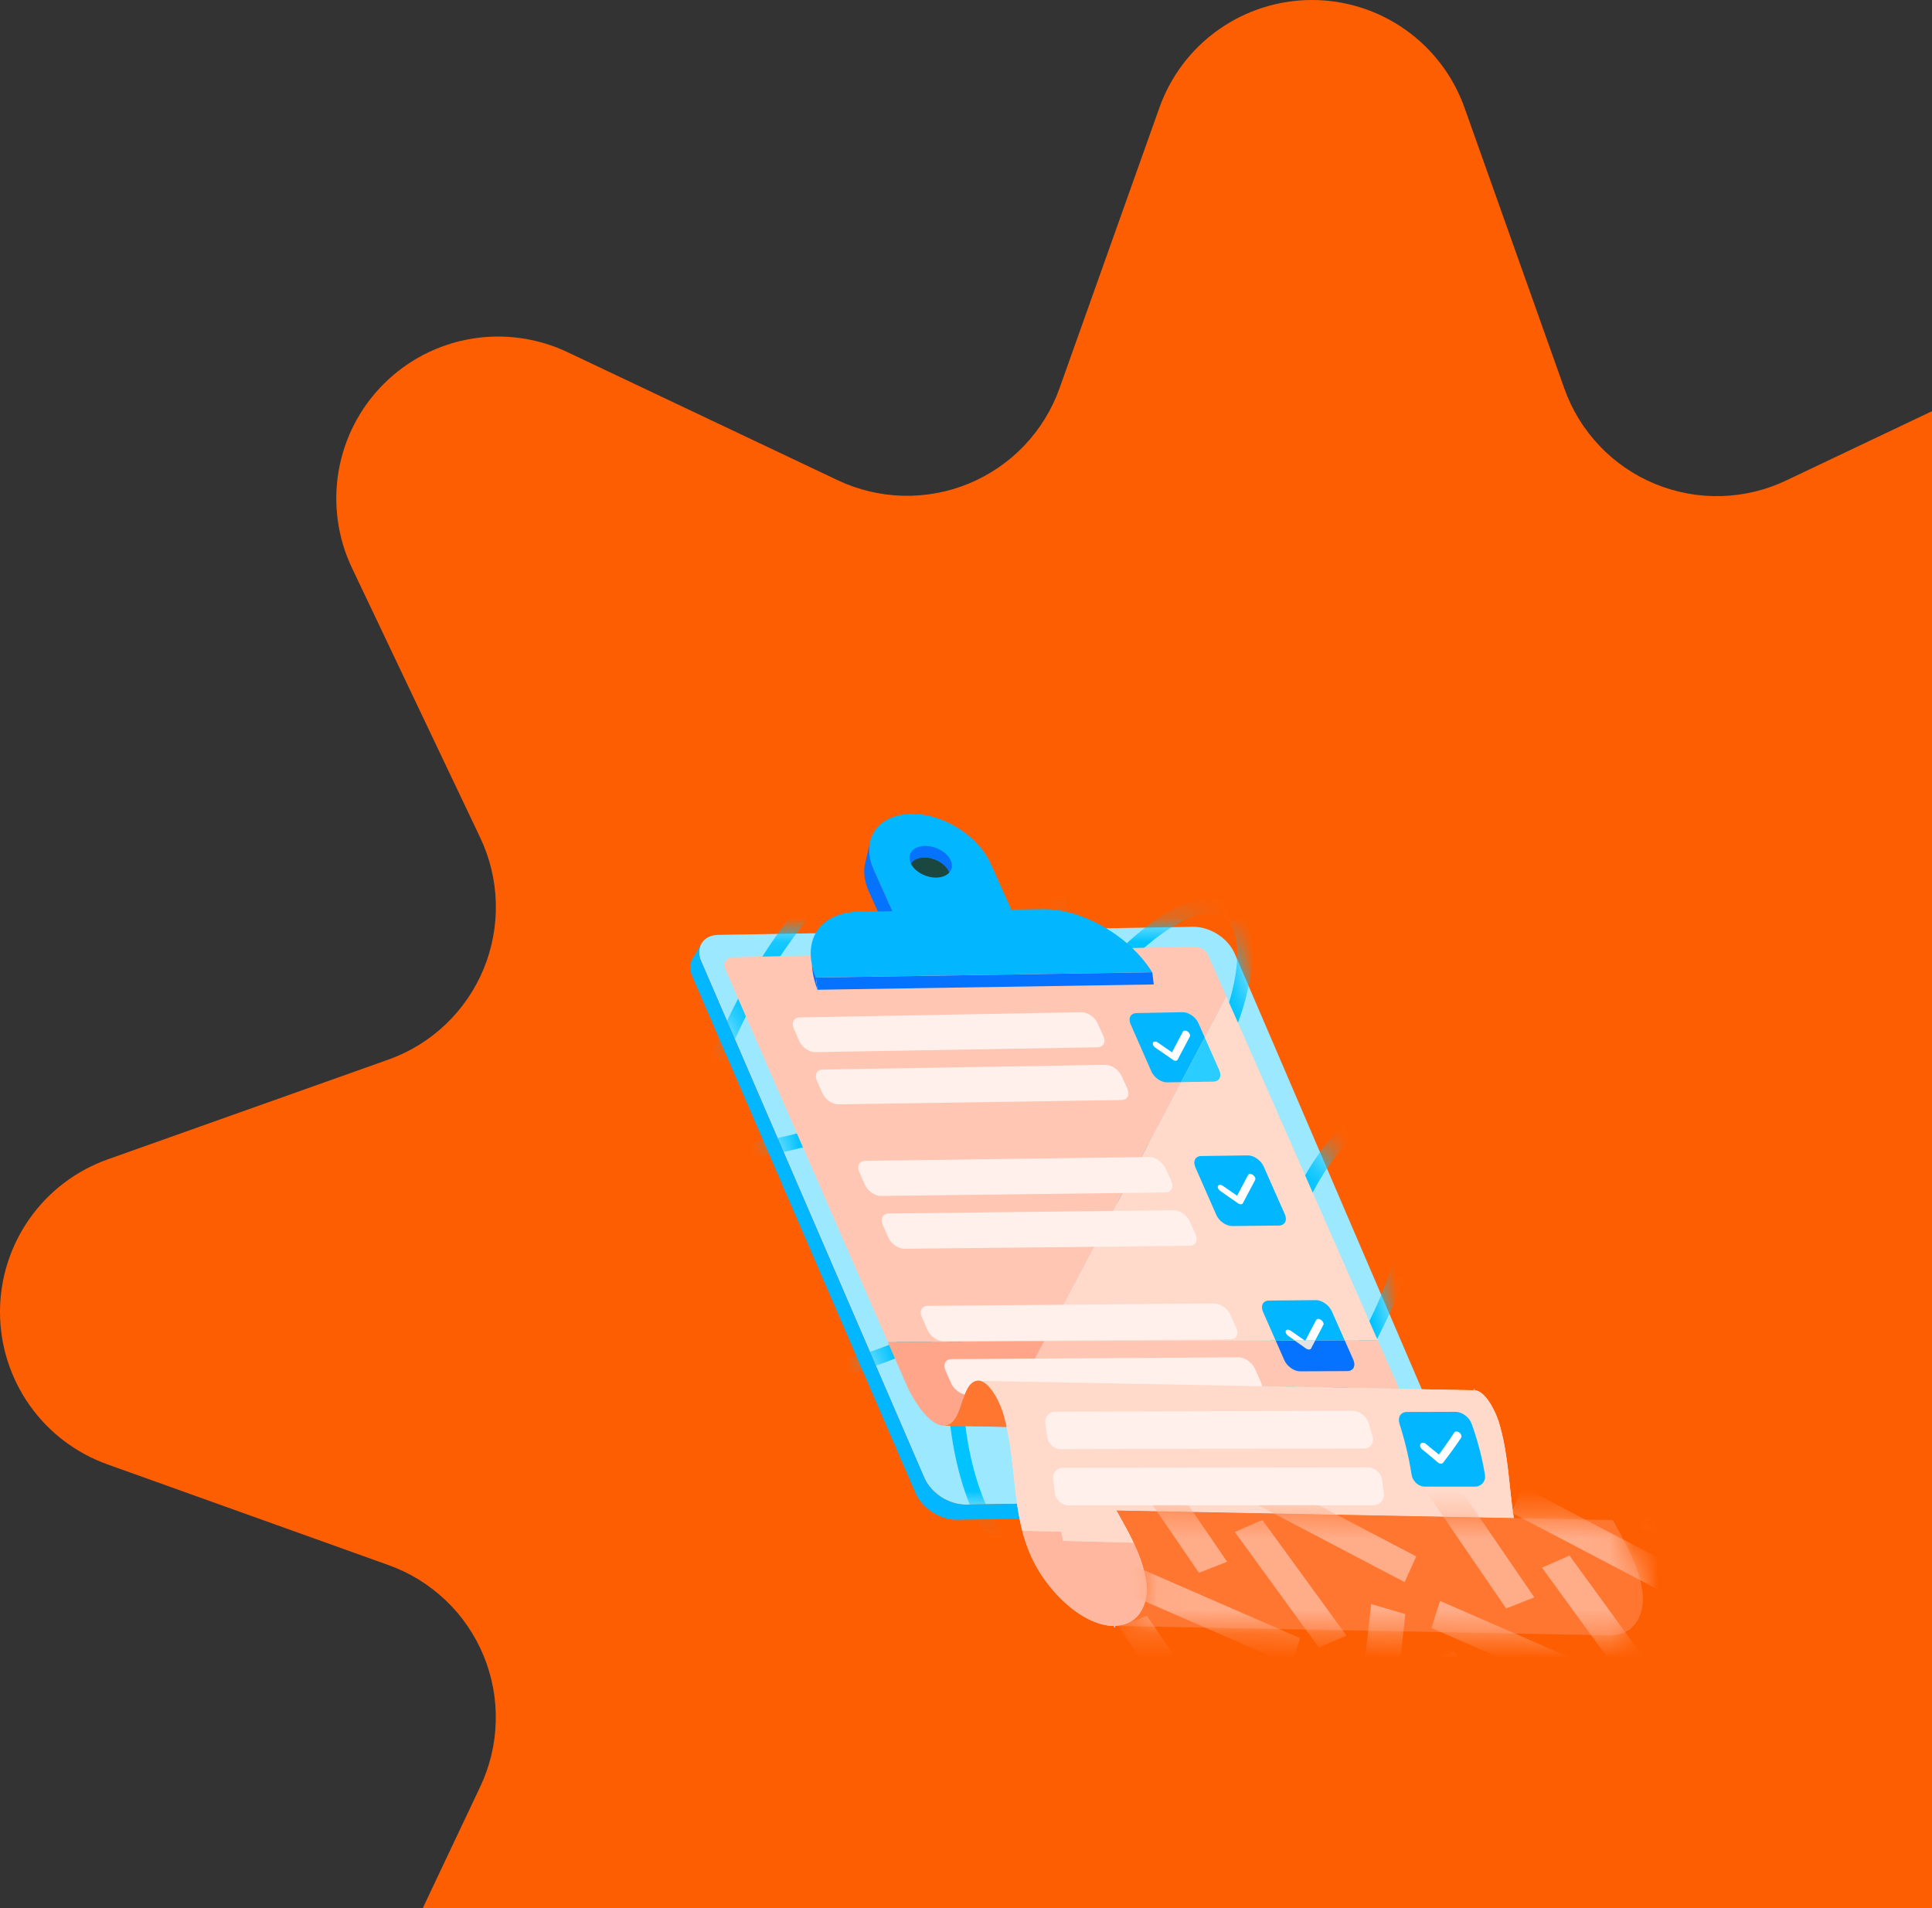 <svg width="81" height="80" viewBox="0 0 81 80" fill="none" xmlns="http://www.w3.org/2000/svg">
<rect x="0" y="0" width="81" height="80" fill="#333333" stroke="none"/>
<g clip-path="url(#clip0_6861_106570)">
<path d="M61.4 4.516L65.587 16.295C65.906 17.191 66.41 18.011 67.067 18.699C67.723 19.388 68.517 19.931 69.397 20.292C70.278 20.654 71.224 20.827 72.175 20.799C73.126 20.771 74.06 20.543 74.918 20.13L86.211 14.763C91.975 12.024 97.99 18.039 95.251 23.809L89.884 35.096C89.476 35.954 89.253 36.888 89.229 37.837C89.205 38.786 89.38 39.73 89.744 40.608C90.107 41.485 90.651 42.276 91.34 42.93C92.028 43.584 92.846 44.086 93.741 44.404L105.515 48.592C106.836 49.061 107.979 49.928 108.788 51.073C109.596 52.218 110.03 53.585 110.03 54.987C110.03 56.389 109.596 57.757 108.788 58.902C107.979 60.047 106.836 60.914 105.515 61.383L93.741 65.57C92.847 65.888 92.029 66.39 91.341 67.044C90.653 67.698 90.11 68.488 89.746 69.365C89.383 70.242 89.207 71.185 89.231 72.133C89.255 73.082 89.477 74.015 89.884 74.873L95.251 86.166C95.85 87.431 96.044 88.851 95.805 90.23C95.567 91.61 94.907 92.882 93.917 93.872C92.927 94.862 91.655 95.522 90.275 95.761C88.895 95.999 87.476 95.806 86.211 95.206L74.918 89.839C74.06 89.432 73.127 89.21 72.178 89.186C71.23 89.163 70.286 89.338 69.41 89.702C68.533 90.065 67.742 90.609 67.089 91.297C66.435 91.985 65.933 92.802 65.615 93.696L61.428 105.47C60.959 106.791 60.092 107.934 58.947 108.743C57.801 109.552 56.434 109.986 55.032 109.986C53.63 109.986 52.263 109.552 51.117 108.743C49.972 107.934 49.105 106.791 48.636 105.47L44.449 93.696C44.131 92.802 43.629 91.983 42.975 91.295C42.321 90.606 41.529 90.062 40.652 89.699C39.775 89.335 38.831 89.16 37.882 89.184C36.932 89.208 35.998 89.431 35.141 89.839L23.853 95.206C18.084 97.945 12.069 91.93 14.808 86.166L20.13 74.918C20.538 74.061 20.761 73.128 20.785 72.179C20.81 71.23 20.635 70.287 20.272 69.41C19.909 68.533 19.366 67.742 18.678 67.089C17.99 66.435 17.172 65.933 16.278 65.615L4.516 61.4C3.195 60.931 2.051 60.064 1.243 58.919C0.434 57.773 0 56.406 0 55.004C0 53.602 0.434 52.235 1.243 51.09C2.051 49.944 3.195 49.078 4.516 48.608L16.295 44.421C17.188 44.101 18.004 43.597 18.69 42.942C19.376 42.287 19.917 41.495 20.279 40.618C20.64 39.741 20.813 38.798 20.788 37.85C20.762 36.901 20.538 35.969 20.13 35.113L14.763 23.826C14.157 22.558 13.959 21.133 14.197 19.748C14.435 18.363 15.097 17.086 16.091 16.094C17.086 15.101 18.364 14.441 19.749 14.206C21.135 13.971 22.559 14.171 23.826 14.78L35.113 20.13C35.97 20.538 36.904 20.761 37.853 20.786C38.802 20.81 39.745 20.635 40.623 20.272C41.5 19.909 42.291 19.366 42.946 18.678C43.6 17.99 44.102 17.173 44.421 16.278L48.608 4.516C49.078 3.195 49.944 2.051 51.09 1.243C52.235 0.434 53.602 0 55.004 0C56.406 0 57.773 0.434 58.919 1.243C60.064 2.051 60.931 3.195 61.4 4.516Z" fill="#FE5E02"/>
</g>
<path d="M33.835 41.345C33.872 41.52 33.928 41.702 34.006 41.888L47.961 41.668H48.104C47.91 41.354 47.669 41.054 47.395 40.779C46.355 39.727 44.831 39.001 43.5 39.019L42.194 39.036L41.333 37.118C40.782 35.892 39.238 34.958 37.883 35.032C37.206 35.068 36.705 35.35 36.442 35.774C36.442 35.799 36.446 35.827 36.45 35.852C36.475 36.054 36.535 36.265 36.632 36.482L37.404 38.201L36.799 38.208L37.2 39.102L35.83 39.121C34.932 39.134 34.294 39.482 33.988 40.035C33.788 40.397 33.729 40.845 33.834 41.345H33.835Z" fill="#0573FF"/>
<path d="M29.392 40.289L38.748 61.95C39.034 62.612 39.786 63.095 40.509 63.083L60.367 62.754C60.527 62.751 60.667 62.715 60.783 62.652C60.896 62.593 60.986 62.509 61.049 62.409C61.177 62.21 61.197 61.943 61.076 61.663L51.772 39.995C51.488 39.332 50.734 38.847 50.011 38.859L30.102 39.196C29.769 39.202 29.517 39.354 29.397 39.582L29.384 39.603C29.337 39.7 29.31 39.813 29.313 39.932C29.313 40.046 29.339 40.166 29.393 40.29L29.392 40.289Z" fill="#9CE8FF"/>
<mask id="mask0_6861_106570" style="mask-type:luminance" maskUnits="userSpaceOnUse" x="29" y="38" width="33" height="26">
<path d="M29.392 40.289L38.748 61.95C39.034 62.612 39.786 63.095 40.509 63.083L60.367 62.754C60.527 62.751 60.667 62.715 60.783 62.652C60.896 62.593 60.986 62.509 61.049 62.409C61.177 62.21 61.197 61.943 61.076 61.663L51.772 39.995C51.488 39.332 50.734 38.847 50.011 38.859L30.102 39.196C29.769 39.202 29.517 39.354 29.397 39.582L29.384 39.603C29.337 39.7 29.31 39.813 29.313 39.932C29.313 40.046 29.339 40.166 29.393 40.29L29.392 40.289Z" fill="white"/>
</mask>
<g mask="url(#mask0_6861_106570)">
<path d="M57.517 63.146C53.477 60.614 51.835 53.501 55.739 48.296C57.076 46.567 58.783 46.15 59.277 47.993C59.803 49.622 58.889 53.139 57.717 55.474C55.654 59.765 51.543 64.755 47.111 66.305C39.819 68.159 38.665 57.266 41.308 49.685C42.23 46.962 43.725 44.134 45.65 41.735C46.908 40.172 48.706 38.377 50.323 38.018C52.666 37.675 52.408 40.569 51.656 42.642C49.441 48.319 43.417 54.255 37.595 56.594C24.702 61.803 27.553 46.767 32.885 39.294C34.062 37.629 35.384 36.25 36.792 35.386C39.033 33.964 41.637 33.978 43.142 35.295C46.652 38.266 42.222 44.669 36.242 46.913C32.801 48.344 29.247 48.643 26.008 48.563" stroke="#00C3FF" stroke-width="0.626" stroke-miterlimit="10"/>
</g>
<path d="M29.02 40.924L38.377 62.584C38.662 63.245 39.415 63.73 40.137 63.718L59.995 63.388C60.343 63.383 60.601 63.219 60.717 62.975L61.049 62.409C60.986 62.509 60.896 62.593 60.784 62.652C60.667 62.713 60.527 62.75 60.367 62.753L40.509 63.083C39.786 63.094 39.034 62.611 38.749 61.95L29.392 40.289C29.338 40.165 29.313 40.044 29.312 39.931C29.309 39.812 29.336 39.7 29.383 39.602L29.081 40.122L29.075 40.132C28.921 40.337 28.887 40.622 29.019 40.924H29.02Z" fill="#02B6FF"/>
<path d="M57.76 56.189L43.772 56.238L51.416 41.778L57.733 56.127L57.739 56.139L57.76 56.189Z" fill="#FFDACA"/>
<path d="M51.416 41.778L43.773 56.236L37.218 56.259L37.19 56.19L37.104 55.996L30.411 40.639C30.297 40.378 30.448 40.141 30.732 40.135L50.078 39.687C50.314 39.682 50.559 39.838 50.654 40.052L51.156 41.192L51.414 41.779L51.416 41.778Z" fill="#FFC7B3"/>
<path d="M58.659 58.229L42.879 57.928L43.772 56.238L57.76 56.189L58.658 58.227L58.659 58.229Z" fill="#FFC7B3"/>
<path d="M43.772 56.238L42.879 57.928L42.279 57.916L41.06 57.892C40.931 57.876 40.796 57.924 40.662 58.072C40.388 58.423 40.307 59.075 40.066 59.457C39.946 59.66 39.779 59.767 39.591 59.774H39.561C39.445 59.774 39.316 59.73 39.187 59.65C38.742 59.373 38.378 58.808 38.079 58.232L37.218 56.26L43.773 56.238H43.772Z" fill="#FFA68A"/>
<path d="M46.813 63.33C46.813 63.33 46.814 63.332 46.814 63.333" stroke="#CBD7EE" stroke-width="0.129" stroke-miterlimit="10"/>
<path d="M41.062 57.893C41.551 57.959 41.994 58.965 42.095 59.403C42.134 59.543 42.17 59.684 42.2 59.825C42.718 62.12 42.336 64.421 43.986 66.478C44.584 67.237 45.495 68.016 46.459 68.153C46.559 68.166 46.655 68.172 46.748 68.17H46.75C47.798 68.15 48.238 67.162 48.041 66.18C47.877 65.205 47.333 64.241 46.817 63.333L63.468 63.651C63.27 62.392 63.252 61.092 62.892 59.801C62.784 59.34 62.301 58.254 61.783 58.289H61.778L58.676 58.23H58.659L41.062 57.893Z" fill="#FFDACA"/>
<path d="M41.003 57.892L41.062 57.893" stroke="#CBD7EE" stroke-width="0.129" stroke-miterlimit="10"/>
<path d="M61.782 58.288L61.825 58.289" stroke="#CBD7EE" stroke-width="0.129" stroke-miterlimit="10"/>
<path d="M50.508 43.494L49.516 45.37L48.929 45.379C48.679 45.382 48.384 45.178 48.273 44.923L47.401 42.943C47.289 42.689 47.401 42.479 47.649 42.474L49.584 42.438C49.834 42.434 50.128 42.637 50.241 42.892L50.508 43.494Z" fill="#02B6FF"/>
<path d="M46.005 43.909L34.176 44.112C33.924 44.116 33.629 43.911 33.515 43.656L33.281 43.128C33.167 42.872 33.278 42.661 33.53 42.657L45.337 42.439C45.593 42.434 45.897 42.639 46.014 42.899L46.257 43.432C46.375 43.691 46.262 43.904 46.005 43.909Z" fill="#FFF0EB"/>
<path d="M47.012 46.12L35.15 46.301C34.898 46.305 34.602 46.1 34.486 45.843L34.251 45.314C34.137 45.057 34.248 44.845 34.5 44.842L46.341 44.645C46.598 44.641 46.902 44.848 47.02 45.107L47.264 45.643C47.383 45.903 47.27 46.116 47.012 46.121V46.12Z" fill="#FFF0EB"/>
<path d="M49.292 44.474C49.256 44.474 49.213 44.461 49.172 44.432L48.433 43.92C48.352 43.864 48.312 43.771 48.342 43.714C48.372 43.656 48.463 43.654 48.543 43.71L49.136 44.12L49.593 43.254C49.623 43.197 49.714 43.194 49.794 43.25C49.874 43.307 49.916 43.399 49.886 43.457L49.372 44.428C49.357 44.457 49.327 44.472 49.29 44.474H49.292Z" fill="white"/>
<path d="M53.615 51.383L51.659 51.404C51.407 51.406 51.11 51.199 50.996 50.941L50.116 48.94C50.002 48.682 50.115 48.47 50.365 48.468L52.315 48.441C52.566 48.438 52.864 48.644 52.978 48.904L53.866 50.908C53.981 51.167 53.868 51.38 53.615 51.383Z" fill="#02B6FF"/>
<path d="M48.854 49.996L36.932 50.141C36.679 50.143 36.38 49.936 36.264 49.677L36.028 49.144C35.913 48.885 36.025 48.673 36.278 48.669L48.178 48.51C48.436 48.507 48.741 48.716 48.86 48.977L49.106 49.517C49.225 49.779 49.112 49.994 48.853 49.996H48.854Z" fill="#FFF0EB"/>
<path d="M49.872 52.233L37.916 52.355C37.662 52.358 37.362 52.149 37.247 51.89L37.009 51.354C36.894 51.095 37.007 50.882 37.26 50.878L49.193 50.74C49.452 50.738 49.759 50.948 49.878 51.21L50.125 51.751C50.245 52.014 50.131 52.229 49.872 52.231V52.233Z" fill="#FFF0EB"/>
<path d="M52.024 50.492C51.988 50.492 51.944 50.478 51.903 50.45L51.156 49.929C51.075 49.873 51.034 49.779 51.065 49.72C51.096 49.661 51.186 49.661 51.268 49.717L51.866 50.134L52.326 49.263C52.357 49.204 52.447 49.203 52.53 49.26C52.612 49.318 52.653 49.41 52.623 49.469L52.107 50.447C52.092 50.476 52.06 50.491 52.024 50.492Z" fill="white"/>
<path d="M56.485 57.485L54.513 57.496C54.259 57.498 53.96 57.287 53.844 57.025L53.483 56.204L54.283 56.2L54.757 56.534C54.797 56.563 54.841 56.578 54.879 56.578C54.916 56.578 54.946 56.563 54.961 56.533L55.139 56.198L56.376 56.194L56.737 57.006C56.853 57.269 56.74 57.483 56.485 57.485Z" fill="#0573FF"/>
<path d="M56.376 56.194L55.139 56.198H54.73L54.72 56.217L54.695 56.199H54.282L53.481 56.203L52.953 55.002C52.839 54.741 52.951 54.529 53.203 54.527L55.168 54.51C55.422 54.508 55.721 54.718 55.838 54.98L56.375 56.193L56.376 56.194Z" fill="#02B6FF"/>
<path d="M51.578 56.153L39.562 56.237C39.307 56.238 39.005 56.028 38.89 55.766L38.651 55.226C38.535 54.965 38.647 54.752 38.903 54.749L50.895 54.65C51.155 54.648 51.463 54.861 51.583 55.125L51.831 55.671C51.952 55.935 51.839 56.152 51.577 56.153H51.578Z" fill="#FFF0EB"/>
<path d="M52.608 58.415L40.556 58.478C40.3 58.479 39.998 58.267 39.882 58.005L39.641 57.462C39.525 57.199 39.637 56.985 39.893 56.984L51.92 56.908C52.181 56.907 52.491 57.119 52.611 57.385L52.86 57.932C52.982 58.197 52.868 58.414 52.606 58.415H52.608Z" fill="#FFF0EB"/>
<path d="M54.116 55.794L54.696 56.199H54.283L54.005 56.005C53.922 55.948 53.881 55.852 53.911 55.794C53.942 55.735 54.034 55.735 54.115 55.794H54.116Z" fill="white"/>
<path d="M55.481 55.55L55.14 56.198H54.731L55.183 55.34C55.213 55.281 55.306 55.281 55.388 55.34C55.47 55.398 55.512 55.493 55.481 55.552V55.55Z" fill="white"/>
<path d="M46.808 63.332H46.816" stroke="#CBD7EE" stroke-width="0.129" stroke-miterlimit="10"/>
<path d="M46.694 68.168L46.748 68.169" stroke="#CBD7EE" stroke-width="0.129" stroke-miterlimit="10"/>
<path d="M39.59 59.774L42.2 59.824C42.169 59.684 42.134 59.544 42.095 59.402C41.994 58.965 41.551 57.96 41.062 57.892C40.932 57.874 40.797 57.925 40.664 58.072C40.389 58.423 40.307 59.075 40.066 59.456C39.944 59.659 39.779 59.766 39.59 59.773V59.774Z" fill="#FF7631"/>
<path d="M34.039 40.443C34.076 40.618 34.132 40.8 34.21 40.986L47.396 40.779L48.165 40.766H48.308C47.373 39.256 45.386 38.094 43.704 38.117L42.398 38.134L41.537 36.216C40.987 34.99 39.443 34.056 38.09 34.13C37.173 34.18 36.579 34.677 36.46 35.373C36.438 35.501 36.432 35.635 36.443 35.775C36.443 35.8 36.447 35.828 36.451 35.853C36.476 36.054 36.536 36.266 36.634 36.483L37.405 38.202L36.8 38.209L36.035 38.221C34.717 38.239 33.956 38.984 33.989 40.036C33.994 40.167 34.011 40.304 34.039 40.444V40.443Z" fill="#02B6FF"/>
<path d="M34.274 41.496L34.21 40.986C34.132 40.801 34.076 40.618 34.04 40.443C34.053 40.771 34.13 41.125 34.274 41.496Z" fill="#0573FF"/>
<path d="M34.21 40.986L34.274 41.496L48.346 41.057C48.289 40.958 48.229 40.862 48.166 40.766L34.211 40.985L34.21 40.986Z" fill="#B7C8E9"/>
<path d="M38.134 36.028C38.141 36.089 38.159 36.147 38.186 36.204C38.309 36.023 38.571 35.925 38.891 35.962C39.308 36.011 39.682 36.275 39.801 36.583C39.801 36.583 39.804 36.581 39.804 36.579C39.883 36.487 39.922 36.369 39.905 36.235C39.86 35.873 39.427 35.535 38.939 35.477C38.45 35.42 38.115 35.652 38.131 35.992C38.131 36.005 38.134 36.017 38.135 36.03L38.134 36.028Z" fill="#0573FF"/>
<path d="M38.186 36.203C38.323 36.494 38.692 36.738 39.102 36.786C39.408 36.821 39.663 36.738 39.801 36.581C39.682 36.275 39.308 36.009 38.891 35.961C38.572 35.923 38.31 36.023 38.186 36.202V36.203Z" fill="#1A473F"/>
<path d="M34.21 40.986L34.274 41.496L34.459 41.494L48.373 41.275L48.31 40.766C48.31 40.766 48.309 40.766 48.309 40.764L48.166 40.766L48.01 40.769L34.211 40.985L34.21 40.986Z" fill="#0573FF"/>
<path d="M36.247 36.755C36.272 36.956 36.332 37.168 36.43 37.384L36.8 38.209L37.405 38.202L36.634 36.483C36.536 36.266 36.476 36.055 36.451 35.853C36.447 35.827 36.445 35.8 36.443 35.775C36.432 35.636 36.438 35.501 36.46 35.373L36.292 36.114C36.234 36.31 36.218 36.525 36.247 36.755Z" fill="#0573FF"/>
<path d="M42.859 64.181C43.063 64.971 43.394 65.74 43.986 66.478C44.584 67.237 45.495 68.016 46.459 68.153C46.559 68.166 46.655 68.172 46.748 68.17H46.75C47.798 68.15 48.238 67.162 48.041 66.18C47.956 65.675 47.77 65.173 47.535 64.679L44.573 64.604L44.498 64.216L42.86 64.18L42.859 64.181Z" fill="#FFB89F"/>
<path d="M41.062 57.893C41.551 57.959 41.994 58.965 42.095 59.403C42.134 59.543 42.17 59.684 42.2 59.825C42.532 61.296 42.495 62.771 42.859 64.182L47.335 64.279C47.17 63.958 46.991 63.644 46.814 63.333L63.465 63.651C63.268 62.392 63.25 61.092 62.889 59.801C62.782 59.34 62.298 58.254 61.78 58.289H61.775L58.674 58.23H58.656L41.06 57.893H41.062Z" fill="#FFDACA"/>
<path d="M44.497 64.216L44.572 64.604L47.534 64.679C47.471 64.545 47.404 64.411 47.335 64.278L44.497 64.217V64.216Z" fill="#FFDACA"/>
<path d="M39.59 59.774L42.2 59.824C42.169 59.684 42.134 59.544 42.095 59.402C41.994 58.965 41.551 57.96 41.062 57.892C40.932 57.874 40.797 57.925 40.664 58.072C40.389 58.423 40.307 59.075 40.066 59.456C39.944 59.659 39.779 59.766 39.59 59.773V59.774Z" fill="#FF7631"/>
<path d="M46.749 68.169L67.389 68.562C68.549 68.642 69.041 67.607 68.835 66.577C68.671 65.602 68.127 64.637 67.61 63.729L63.465 63.65L46.814 63.332C47.33 64.24 47.875 65.204 48.039 66.179C48.235 67.161 47.796 68.147 46.748 68.169H46.749Z" fill="#FF7631"/>
<mask id="mask1_6861_106570" style="mask-type:luminance" maskUnits="userSpaceOnUse" x="46" y="63" width="23" height="6">
<path d="M46.749 68.169L67.389 68.562C68.549 68.642 69.041 67.607 68.835 66.577C68.671 65.602 68.127 64.637 67.61 63.729L63.465 63.65L46.814 63.332C47.33 64.24 47.875 65.204 48.039 66.179C48.235 67.161 47.796 68.147 46.748 68.169H46.749Z" fill="white"/>
</mask>
<g mask="url(#mask1_6861_106570)">
<path d="M38.571 63.984L37.39 64.449L32.936 57.941L33.418 57.752L34.383 57.863L38.572 63.984H38.571ZM37.003 58.166L40.181 59.551L40.49 58.57L37.004 58.166H37.003ZM35.205 66.248L34.024 66.713L38.478 73.221L39.659 72.756L35.205 66.248ZM34.617 64.132L34.258 65.269L41.269 68.324L41.627 67.187L34.617 64.132ZM32.914 61.897L33.09 63.321L33.133 63.343L33.619 62.268L32.914 61.898V61.897ZM39.15 81.387L40.665 81.562L40.748 81.529L36.294 75.021L35.114 75.486L39.152 81.387H39.15ZM40.271 76.902L39.785 77.977L48.188 82.383L48.673 81.308L40.271 76.902ZM35.347 74.042L42.357 77.097L42.715 75.96L35.705 72.905L35.347 74.042ZM34.002 70.67L34.178 72.094L34.221 72.116L34.707 71.041L34.002 70.671V70.67ZM43.784 81.925L42.222 79.778L41.069 80.284L42.123 81.732L43.783 81.925H43.784ZM35.09 79.443L35.266 80.867L35.309 80.89L35.795 79.814L35.09 79.445V79.443ZM47.26 59.357L46.296 59.245L45.814 59.434L50.267 65.942L51.448 65.478L47.259 59.357H47.26ZM41.331 58.812L41.591 58.698L41.218 58.654L41.331 58.811V58.812ZM49.882 59.661L53.059 61.046L53.369 60.065L49.883 59.661H49.882ZM44.497 61.514L44.768 59.067L43.307 58.898L43.063 61.092L44.497 61.514ZM46.902 68.207L51.355 74.716L52.536 74.251L48.083 67.743L46.902 68.207ZM40.046 62.231L38.892 62.737L42.419 67.586L43.573 67.081L40.046 62.231ZM54.504 68.682L47.494 65.627L47.136 66.764L54.146 69.819L54.504 68.682ZM52.923 63.725L51.77 64.231L55.297 69.08L56.45 68.574L52.923 63.725ZM38.095 59.355L37.609 60.431L46.012 64.837L46.497 63.761L38.095 59.355ZM46.042 66.182L44.608 65.76L44.151 69.865L45.585 70.287L46.042 66.182ZM52.028 82.882L53.543 83.057L53.625 83.024L49.172 76.516L47.991 76.981L52.029 82.882H52.028ZM53.15 78.395L52.664 79.471L61.066 83.877L61.552 82.802L53.15 78.395ZM41.134 71.004L39.98 71.51L43.508 76.36L44.661 75.854L41.134 71.004ZM48.225 75.537L55.236 78.592L55.594 77.455L48.583 74.4L48.225 75.537ZM47.1 73.61L47.586 72.535L39.183 68.129L38.697 69.204L47.1 73.61ZM47.13 74.955L45.696 74.533L45.239 78.638L46.673 79.06L47.13 74.955ZM56.662 83.419L55.099 81.271L53.946 81.777L55 83.226L56.66 83.419H56.662ZM60.139 60.852L59.175 60.74L58.693 60.929L63.146 67.437L64.327 66.973L60.137 60.852H60.139ZM63.851 62.344L63.365 63.419L71.053 67.45L70.876 66.026L63.852 62.343L63.851 62.344ZM54.21 60.307L54.469 60.193L54.096 60.149L54.21 60.306V60.307ZM62.759 61.156L65.937 62.541L66.246 61.56L62.761 61.156H62.759ZM57.375 63.008L57.647 60.561L56.186 60.392L55.942 62.586L57.375 63.008ZM59.781 69.702L64.234 76.211L65.415 75.746L60.961 69.238L59.779 69.702H59.781ZM64.939 71.117L64.453 72.193L72.141 76.223L71.964 74.799L64.94 71.116L64.939 71.117ZM67.383 70.176L60.373 67.121L60.015 68.257L67.025 71.312L67.383 70.176ZM65.802 65.22L64.649 65.726L68.176 70.575L69.329 70.069L65.802 65.22ZM50.974 60.85L50.488 61.926L58.89 66.332L59.376 65.256L50.974 60.85ZM58.92 67.675L57.487 67.253L57.03 71.359L58.463 71.781L58.92 67.675ZM64.906 84.375L66.421 84.551L66.504 84.518L62.05 78.01L60.869 78.474L64.906 84.375ZM54.011 72.498L52.858 73.004L56.385 77.853L57.538 77.347L54.011 72.498ZM68.113 80.086L68.471 78.949L61.461 75.894L61.103 77.031L68.113 80.086ZM59.978 75.105L60.464 74.029L52.062 69.624L51.576 70.699L59.978 75.105ZM60.008 76.448L58.575 76.027L58.118 80.132L59.551 80.554L60.008 76.448ZM69.54 84.914L67.978 82.766L66.825 83.272L67.879 84.721L69.539 84.914H69.54ZM73.229 84.998L73.052 83.574L66.028 79.89L65.543 80.966L73.23 84.996L73.229 84.998ZM67.089 61.801L67.348 61.687L66.975 61.643L67.089 61.799V61.801ZM70.382 62.04L69.065 61.887L68.82 64.081L70.254 64.503L70.459 62.66L70.383 62.04H70.382ZM70.365 68.748L69.909 72.854L71.342 73.276L71.547 71.433L71.247 69.007L70.367 68.748H70.365ZM69.265 79.347L70.418 78.841L66.891 73.992L65.738 74.498L69.265 79.347ZM72.43 82.049L72.635 80.206L72.335 77.781L71.455 77.522L70.998 81.627L72.431 82.049H72.43Z" fill="#FFAC88"/>
</g>
<path d="M61.835 62.329C61.136 62.329 60.438 62.329 59.739 62.329C59.469 62.329 59.226 62.106 59.182 61.83C59.072 61.118 58.9 60.404 58.675 59.695C58.589 59.421 58.721 59.199 58.984 59.199C59.665 59.197 60.346 59.195 61.028 59.193C61.291 59.193 61.597 59.412 61.696 59.686C61.952 60.396 62.139 61.114 62.256 61.827C62.301 62.104 62.106 62.328 61.835 62.328V62.329Z" fill="#02B6FF"/>
<path d="M57.18 60.729C52.942 60.738 48.702 60.745 44.463 60.754C44.192 60.754 43.942 60.531 43.904 60.256C43.878 60.067 43.852 59.876 43.827 59.687C43.791 59.412 43.975 59.188 44.24 59.188C48.401 59.174 52.559 59.161 56.713 59.149C56.983 59.149 57.283 59.372 57.373 59.648C57.434 59.84 57.492 60.03 57.546 60.223C57.624 60.502 57.456 60.729 57.18 60.73V60.729Z" fill="#FFF0EB"/>
<path d="M57.566 63.111H44.791C44.519 63.111 44.269 62.887 44.231 62.611C44.205 62.42 44.179 62.23 44.153 62.04C44.115 61.763 44.303 61.539 44.574 61.539C48.834 61.534 53.093 61.529 57.353 61.524C57.63 61.524 57.899 61.751 57.943 62.031C57.973 62.224 57.998 62.415 58.02 62.607C58.052 62.886 57.843 63.111 57.566 63.111Z" fill="#FFF0EB"/>
<path d="M60.407 61.365C60.368 61.365 60.325 61.35 60.289 61.319C60.069 61.131 59.843 60.945 59.615 60.757C59.54 60.695 59.517 60.595 59.559 60.534C59.603 60.472 59.699 60.472 59.776 60.534C59.961 60.684 60.145 60.834 60.327 60.985C60.554 60.677 60.77 60.37 60.97 60.063C61.01 60.002 61.107 60.002 61.185 60.063C61.264 60.124 61.296 60.223 61.254 60.286C61.023 60.63 60.774 60.975 60.507 61.32C60.483 61.352 60.447 61.367 60.407 61.367V61.365Z" fill="white"/>
<path d="M55.14 56.198L54.963 56.533C54.947 56.562 54.916 56.577 54.88 56.578C54.842 56.578 54.798 56.565 54.758 56.535L54.284 56.2H54.697L54.722 56.217L54.732 56.199H55.142L55.14 56.198Z" fill="#E2E2E2"/>
<path d="M50.871 45.349L49.516 45.37L50.508 43.495L51.119 44.876C51.233 45.132 51.121 45.344 50.871 45.348V45.349Z" fill="#29CDFF"/>
<defs>
<clipPath id="clip0_6861_106570">
<rect width="110" height="110" fill="white"/>
</clipPath>
</defs>
</svg>
